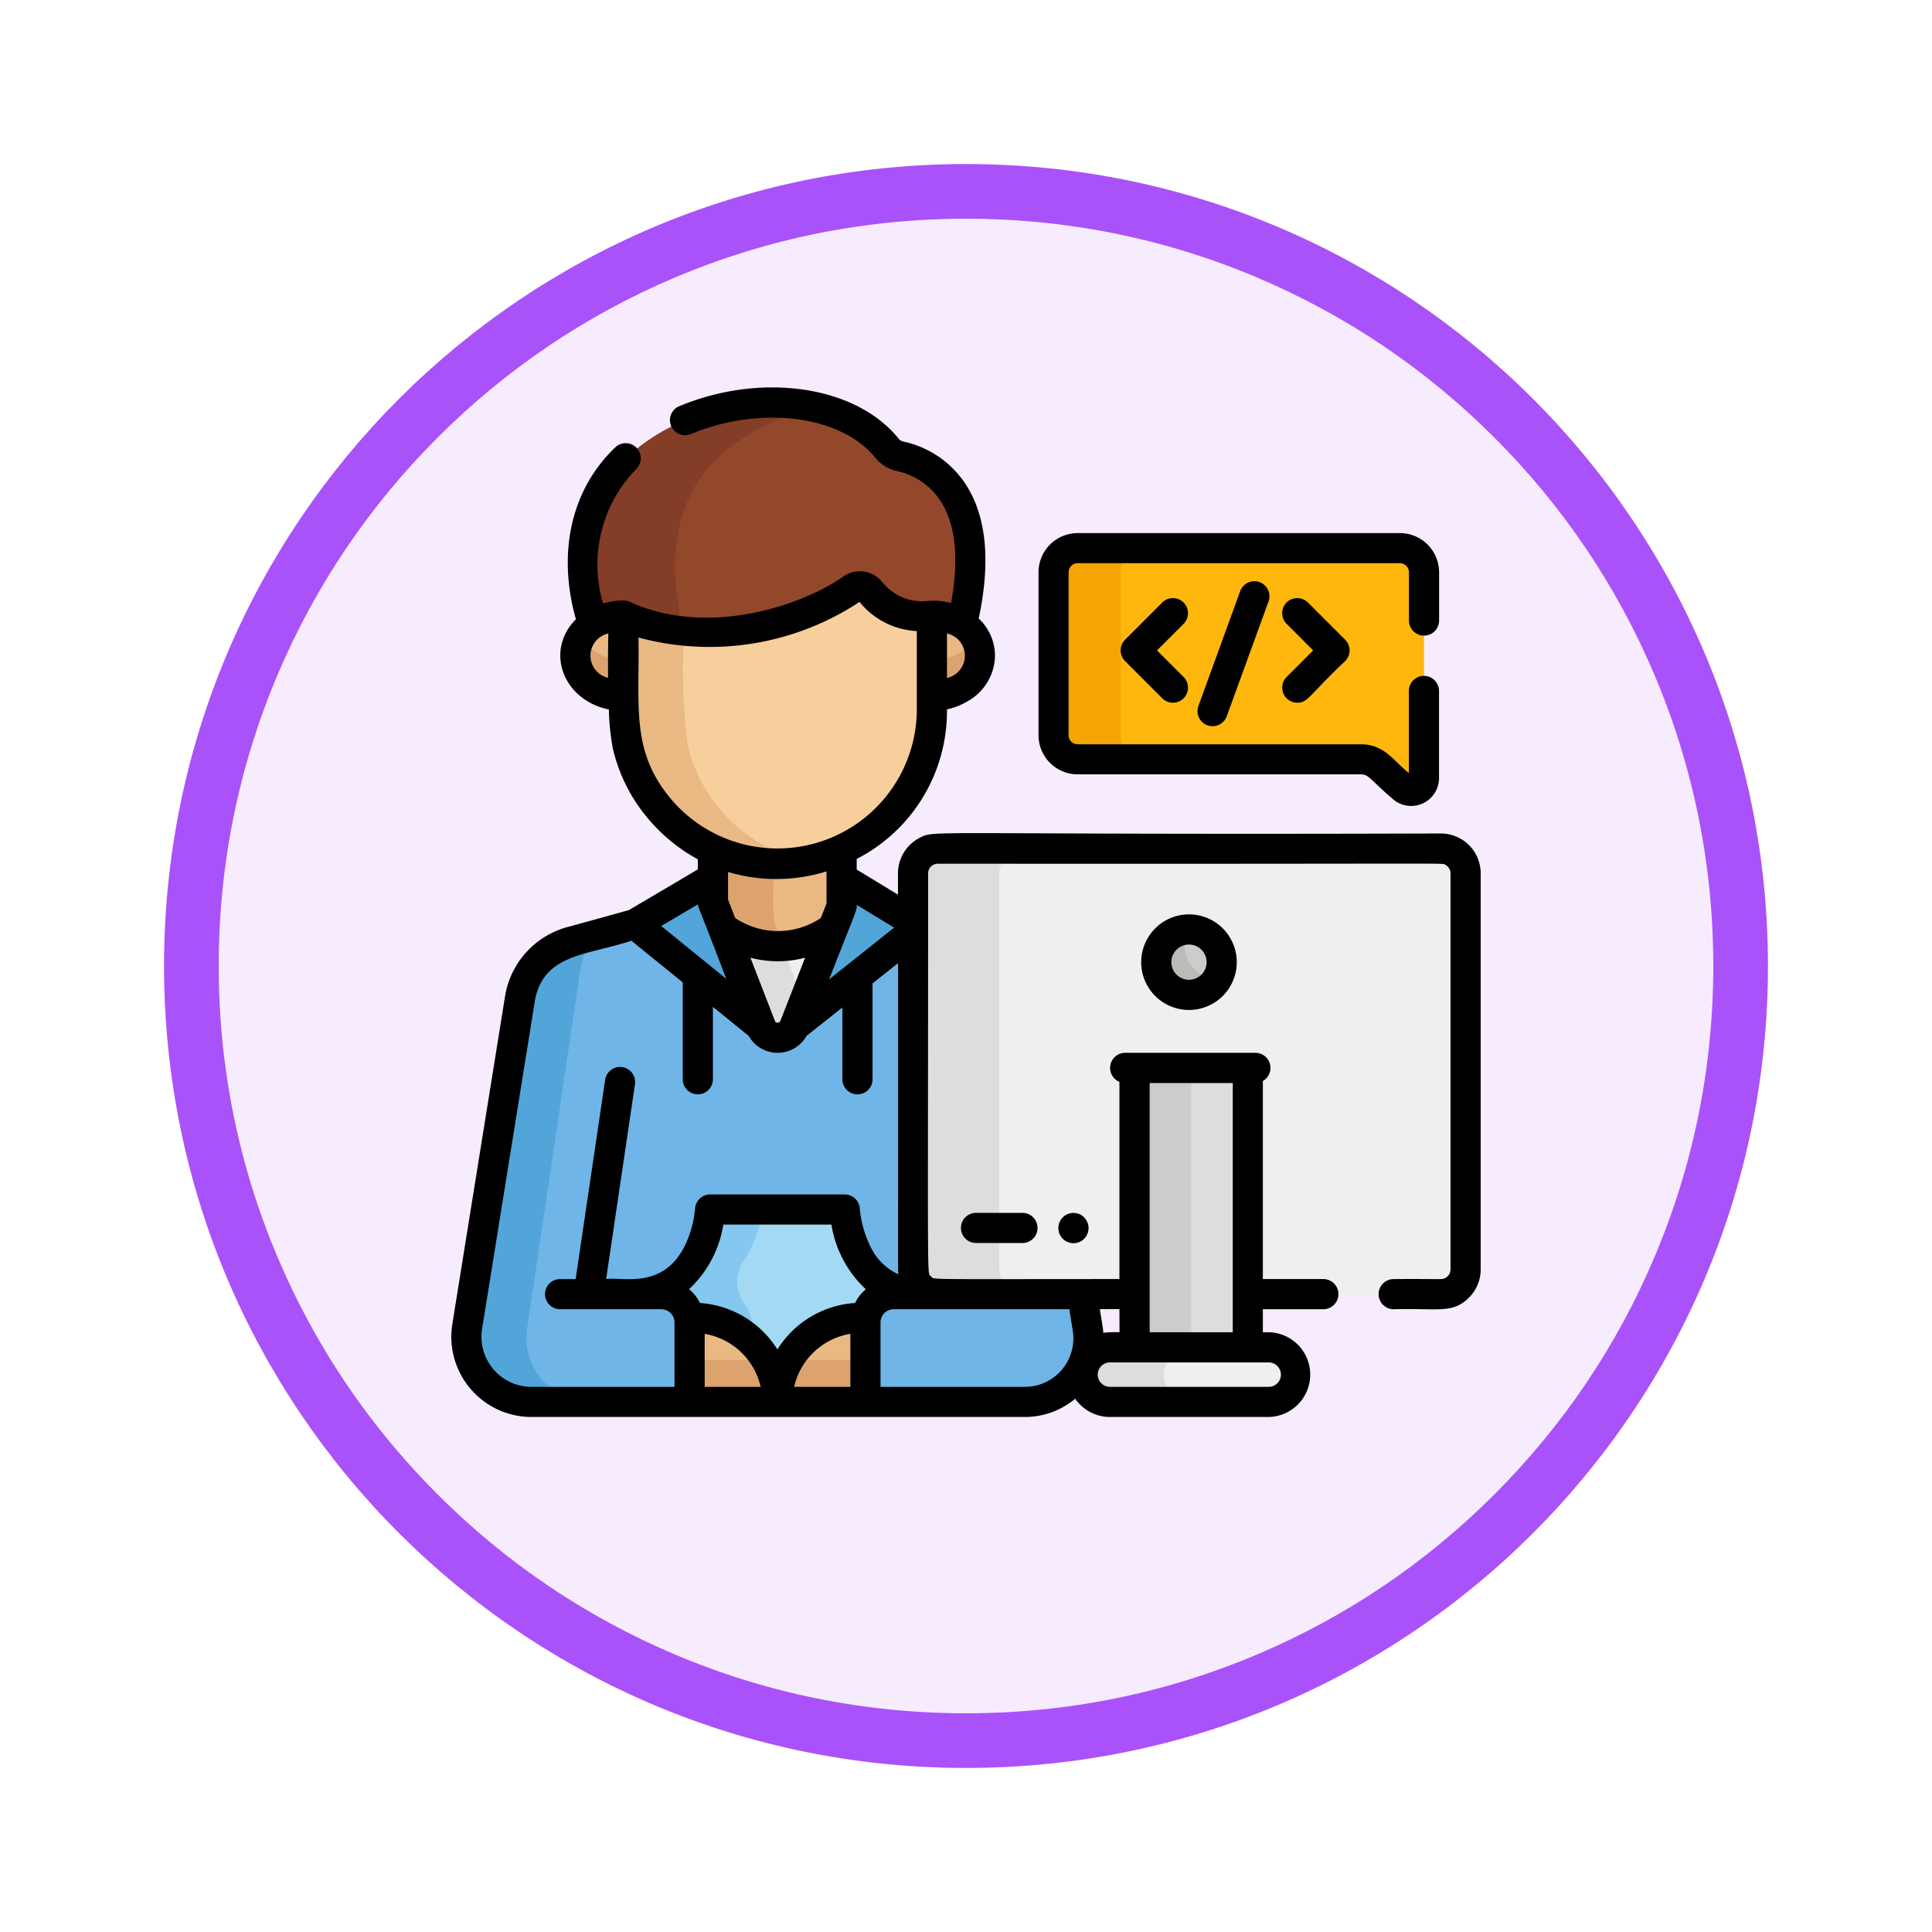 <svg xmlns="http://www.w3.org/2000/svg" xmlns:xlink="http://www.w3.org/1999/xlink" width="106" height="106" viewBox="0 0 106 106">
  <defs>
    <filter id="Trazado_982547" x="0" y="0" width="106" height="106" filterUnits="userSpaceOnUse">
      <feOffset dy="3" input="SourceAlpha"/>
      <feGaussianBlur stdDeviation="3" result="blur"/>
      <feFlood flood-opacity="0.161"/>
      <feComposite operator="in" in2="blur"/>
      <feComposite in="SourceGraphic"/>
    </filter>
  </defs>
  <g id="Grupo_1234536" data-name="Grupo 1234536" transform="translate(-171 -678)">
    <g id="Grupo_1234332" data-name="Grupo 1234332" transform="translate(0 -86)">
      <g id="Grupo_1174813" data-name="Grupo 1174813" transform="translate(0 -607)">
        <g id="Grupo_1173169" data-name="Grupo 1173169" transform="translate(0 -2340)">
          <g id="Grupo_1172017" data-name="Grupo 1172017" transform="translate(0 2654)">
            <g id="Grupo_1167337" data-name="Grupo 1167337" transform="translate(180 1063)">
              <g id="Grupo_1166720" data-name="Grupo 1166720" transform="translate(0)">
                <g id="Grupo_1164305" data-name="Grupo 1164305">
                  <g id="Grupo_1163948" data-name="Grupo 1163948">
                    <g id="Grupo_1158168" data-name="Grupo 1158168">
                      <g id="Grupo_1152576" data-name="Grupo 1152576">
                        <g id="Grupo_1148633" data-name="Grupo 1148633">
                          <g id="Grupo_1148525" data-name="Grupo 1148525">
                            <g transform="matrix(1, 0, 0, 1, -9, -6)" filter="url(#Trazado_982547)">
                              <g id="Trazado_982547-2" data-name="Trazado 982547" transform="translate(9 6)" fill="#f6ecfe">
                                <path d="M 44 86.5 C 38.262 86.5 32.696 85.377 27.458 83.161 C 22.397 81.02 17.852 77.956 13.948 74.052 C 10.044 70.148 6.98 65.603 4.839 60.542 C 2.623 55.304 1.5 49.738 1.5 44 C 1.5 38.262 2.623 32.696 4.839 27.458 C 6.98 22.397 10.044 17.852 13.948 13.948 C 17.852 10.044 22.397 6.98 27.458 4.839 C 32.696 2.623 38.262 1.5 44 1.5 C 49.738 1.5 55.304 2.623 60.542 4.839 C 65.603 6.98 70.148 10.044 74.052 13.948 C 77.956 17.852 81.02 22.397 83.161 27.458 C 85.377 32.696 86.5 38.262 86.5 44 C 86.5 49.738 85.377 55.304 83.161 60.542 C 81.02 65.603 77.956 70.148 74.052 74.052 C 70.148 77.956 65.603 81.02 60.542 83.161 C 55.304 85.377 49.738 86.5 44 86.5 Z" stroke="none"/>
                                <path d="M 44 3 C 38.464 3 33.095 4.084 28.042 6.221 C 23.16 8.286 18.775 11.242 15.009 15.009 C 11.242 18.775 8.286 23.16 6.221 28.042 C 4.084 33.095 3 38.464 3 44 C 3 49.536 4.084 54.905 6.221 59.958 C 8.286 64.84 11.242 69.225 15.009 72.991 C 18.775 76.758 23.16 79.714 28.042 81.779 C 33.095 83.916 38.464 85 44 85 C 49.536 85 54.905 83.916 59.958 81.779 C 64.84 79.714 69.225 76.758 72.991 72.991 C 76.758 69.225 79.714 64.84 81.779 59.958 C 83.916 54.905 85 49.536 85 44 C 85 38.464 83.916 33.095 81.779 28.042 C 79.714 23.16 76.758 18.775 72.991 15.009 C 69.225 11.242 64.84 8.286 59.958 6.221 C 54.905 4.084 49.536 3 44 3 M 44 0 C 68.301 0 88 19.699 88 44 C 88 68.301 68.301 88 44 88 C 19.699 88 0 68.301 0 44 C 0 19.699 19.699 0 44 0 Z" stroke="none" fill="#aa52f9"/>
                              </g>
                            </g>
                          </g>
                        </g>
                      </g>
                    </g>
                  </g>
                </g>
              </g>
            </g>
          </g>
        </g>
      </g>
    </g>
    <g id="programador_1_" data-name="programador (1)" transform="translate(195.718 699.256)">
      <path id="Trazado_1223803" data-name="Trazado 1223803" d="M130.145,223.846v6.406l7.055.222v0l.008,0v-6.649A8.454,8.454,0,0,1,130.145,223.846Z" transform="translate(-115.748 -199.123)" fill="#eab883"/>
      <path id="Trazado_1223804" data-name="Trazado 1223804" d="M133.456,224.839a8.165,8.165,0,0,1-3.311-.757v6.406l4.05.127-.513-1.417C133.317,228.186,133.51,227.631,133.456,224.839Z" transform="translate(-115.748 -199.359)" fill="#dda36f"/>
      <path id="Trazado_1223805" data-name="Trazado 1223805" d="M140.977,268.772a5.049,5.049,0,0,1-5.924-.035l-.046-.033v7.065h6.065V268.7Z" transform="translate(-120.074 -239.058)" fill="#efefef"/>
      <path id="Trazado_1223806" data-name="Trazado 1223806" d="M140,274.4l-1.7-4.688a5.26,5.26,0,0,1-3.294-1v7.065h3.331C138.918,275.347,140,274.4,140,274.4Z" transform="translate(-120.075 -239.059)" fill="#ddd"/>
      <path id="Trazado_1223807" data-name="Trazado 1223807" d="M41.609,287.074,38.7,268.986a3.975,3.975,0,0,0-3.035-3.085h0l-3.25-.9-.4-.234L25.5,270.609l0,0a.973.973,0,0,1-1.82,0l0,0-6.517-5.842-.4.234-3.25.9h0a3.975,3.975,0,0,0-3.035,3.085l-2.91,18.088a3.51,3.51,0,0,0,3.441,4.143H38.168A3.51,3.51,0,0,0,41.609,287.074Z" transform="translate(-6.656 -235.555)" fill="#70b5e8"/>
      <g id="Grupo_1234531" data-name="Grupo 1234531" transform="translate(0.868 26.919)">
        <path id="Trazado_1223808" data-name="Trazado 1223808" d="M10.877,293.552l2.91-19.633a3.815,3.815,0,0,1,.925-1.871l-1.192.33h0a3.975,3.975,0,0,0-3.035,3.085l-2.91,18.088a3.51,3.51,0,0,0,3.442,4.143h3.3A3.51,3.51,0,0,1,10.877,293.552Z" transform="translate(-7.524 -268.952)" fill="#52a5d8"/>
        <path id="Trazado_1223809" data-name="Trazado 1223809" d="M98.239,252.12l-6.913-5.608,4.283-2.527v1.342Z" transform="translate(-82.08 -243.985)" fill="#52a5d8"/>
        <path id="Trazado_1223810" data-name="Trazado 1223810" d="M170.455,252.12l6.914-5.608-4.3-2.527v1.342Z" transform="translate(-152.479 -243.985)" fill="#52a5d8"/>
      </g>
      <path id="Trazado_1223811" data-name="Trazado 1223811" d="M109.156,415.351v4.028H117.7v-4.028a2.384,2.384,0,0,1,1.806-2.309,4.841,4.841,0,0,1-2.3-3.424.994.994,0,0,0-.972-.8h-5.67a1,1,0,0,0-.972.8,4.852,4.852,0,0,1-2.282,3.412A2.385,2.385,0,0,1,109.156,415.351Z" transform="translate(-95.431 -363.718)" fill="#a4d9f4"/>
      <path id="Trazado_1223812" data-name="Trazado 1223812" d="M112.012,419.379v-3.933a2.544,2.544,0,0,0-.482-1.493,2.08,2.08,0,0,1,.019-2.382,6.506,6.506,0,0,0,.929-2.289,1.08,1.08,0,0,1,.218-.458h-2.132a1,1,0,0,0-.972.8,4.852,4.852,0,0,1-2.282,3.412,2.385,2.385,0,0,1,1.848,2.32v4.028Z" transform="translate(-95.432 -363.718)" fill="#84c7ef"/>
      <g id="Grupo_1234532" data-name="Grupo 1234532" transform="translate(13.119 51.048)">
        <path id="Trazado_1223813" data-name="Trazado 1223813" d="M167.051,462.688h-.217a4.627,4.627,0,0,0-4.613,4.613h4.83v-4.613Z" transform="translate(-157.404 -462.688)" fill="#eab883"/>
        <path id="Trazado_1223814" data-name="Trazado 1223814" d="M118.563,462.688V467.3h4.817a4.627,4.627,0,0,0-4.613-4.613Z" transform="translate(-118.563 -462.688)" fill="#eab883"/>
      </g>
      <g id="Grupo_1234533" data-name="Grupo 1234533" transform="translate(13.119 53.355)">
        <path id="Trazado_1223815" data-name="Trazado 1223815" d="M162.222,485.9h4.83v-2.307h-4.207A4.573,4.573,0,0,0,162.222,485.9Z" transform="translate(-157.405 -483.594)" fill="#dda36f"/>
        <path id="Trazado_1223816" data-name="Trazado 1223816" d="M118.563,483.594V485.9h4.817a4.574,4.574,0,0,0-.624-2.307Z" transform="translate(-118.563 -483.594)" fill="#dda36f"/>
      </g>
      <path id="Trazado_1223817" data-name="Trazado 1223817" d="M83.187,10.532a1.289,1.289,0,0,1-.733-.448c-2.87-3.577-10.5-3.281-14.472.688-3.657,3.657-1.634,9.492-1.634,9.492H86.571C88.338,12.845,84.544,10.829,83.187,10.532Z" transform="translate(-58.494 -6.749)" fill="#93482b"/>
      <path id="Trazado_1223818" data-name="Trazado 1223818" d="M73,10.773a11.222,11.222,0,0,1,5.617-2.915,11.939,11.939,0,0,0-10.633,2.915c-3.657,3.657-1.634,9.492-1.634,9.492h5.017S69.341,14.43,73,10.773Z" transform="translate(-58.494 -6.75)" fill="#843d26"/>
      <g id="Grupo_1234534" data-name="Grupo 1234534" transform="translate(6.88 12.518)">
        <path id="Trazado_1223819" data-name="Trazado 1223819" d="M63.006,113.946l0,0a2,2,0,0,0,0,3.444l0,0a2.955,2.955,0,0,0,1.646.484v-4.406h0A2.955,2.955,0,0,0,63.006,113.946Z" transform="translate(-62.018 -113.462)" fill="#eab883"/>
        <path id="Trazado_1223820" data-name="Trazado 1223820" d="M240.72,113.948l0,0a2.158,2.158,0,0,1,.954,1.385l0,.009c.006.033.011.066.015.1,0,.009,0,.018,0,.027,0,.028.006.056.008.085s0,.05,0,.075,0,.025,0,.038v.005c0,.013,0,.025,0,.038s0,.05,0,.075,0,.057-.008.085c0,.009,0,.018,0,.028,0,.033-.009.066-.015.1l0,.009a2.158,2.158,0,0,1-.954,1.385l0,0a2.955,2.955,0,0,1-1.646.484v-4.406A2.984,2.984,0,0,1,240.72,113.948Z" transform="translate(-219.54 -113.464)" fill="#eab883"/>
      </g>
      <g id="Grupo_1234535" data-name="Grupo 1234535" transform="translate(6.88 13.73)">
        <path id="Trazado_1223821" data-name="Trazado 1223821" d="M63,125.177a2.337,2.337,0,0,1-.7-.731,1.98,1.98,0,0,0,.7,2.713l0,0a2.955,2.955,0,0,0,1.646.484v-1.982A2.953,2.953,0,0,1,63,125.173Z" transform="translate(-62.013 -124.446)" fill="#dda36f"/>
        <path id="Trazado_1223822" data-name="Trazado 1223822" d="M241.706,125.4c0-.025,0-.05,0-.075s0-.057-.008-.085c0-.009,0-.018,0-.027,0-.033-.009-.066-.015-.1l0-.009a1.947,1.947,0,0,0-.252-.655,2.334,2.334,0,0,1-.7.731l0,0a2.955,2.955,0,0,1-1.646.484v1.982a2.954,2.954,0,0,0,1.646-.484l0,0a2.157,2.157,0,0,0,.954-1.385l0-.009c.006-.033.011-.066.015-.1,0-.009,0-.018,0-.027,0-.028.006-.056.008-.085s0-.05,0-.075,0-.025,0-.038v-.005C241.708,125.421,241.707,125.408,241.706,125.4Z" transform="translate(-219.539 -124.445)" fill="#dda36f"/>
      </g>
      <path id="Trazado_1223823" data-name="Trazado 1223823" d="M102.6,103.356v-2.837a3.641,3.641,0,0,1-3.361-1.311.751.751,0,0,0-1.032-.153c-2,1.45-7.637,3.693-12.532,1.465v1.621h-.009a34.608,34.608,0,0,0,.237,5.5,8.463,8.463,0,0,0,16.7-1.957c0-.958,0-1.716,0-2.323h0Z" transform="translate(-76.169 -88)" fill="#f7cf9c"/>
      <path id="Trazado_1223824" data-name="Trazado 1223824" d="M89.181,120.581a34.609,34.609,0,0,1-.237-5.5h.009v-.745a10.5,10.5,0,0,1-3.281-.876v1.621h-.009a34.621,34.621,0,0,0,.237,5.5,8.4,8.4,0,0,0,9.787,6.346A8.5,8.5,0,0,1,89.181,120.581Z" transform="translate(-76.169 -100.945)" fill="#eab883"/>
      <path id="Trazado_1223825" data-name="Trazado 1223825" d="M258.648,229.264c-29.824,0-27.838-.058-28.246.164a1.359,1.359,0,0,0-.712,1.2v21.728a1.36,1.36,0,0,0,1.36,1.36h27.6a1.36,1.36,0,0,0,1.36-1.36V230.624A1.541,1.541,0,0,0,258.648,229.264Z" transform="translate(-204.312 -203.964)" fill="#efefef"/>
      <path id="Trazado_1223826" data-name="Trazado 1223826" d="M234.421,252.362V230.634a1.36,1.36,0,0,1,1.36-1.36c-4.791.055-4.847-.125-5.378.164a1.359,1.359,0,0,0-.712,1.2v21.728a1.36,1.36,0,0,0,1.36,1.36h4.73A1.36,1.36,0,0,1,234.421,252.362Z" transform="translate(-204.312 -203.973)" fill="#ddd"/>
      <path id="Trazado_1223827" data-name="Trazado 1223827" d="M318.575,79.936H300.9a1.328,1.328,0,0,0-1.324,1.324v8.935a1.328,1.328,0,0,0,1.324,1.324h15.556a1.454,1.454,0,0,1,.978.378l1.29,1.172a.7.7,0,0,0,1.173-.519V81.26A1.328,1.328,0,0,0,318.575,79.936Z" transform="translate(-266.488 -71.117)" fill="#ffb70d"/>
      <path id="Trazado_1223828" data-name="Trazado 1223828" d="M303.257,90.195V81.26a1.328,1.328,0,0,1,1.324-1.324H300.9a1.328,1.328,0,0,0-1.324,1.324v8.935a1.328,1.328,0,0,0,1.324,1.324h3.678A1.328,1.328,0,0,1,303.257,90.195Z" transform="translate(-266.489 -71.117)" fill="#f4a403"/>
      <circle id="Elipse_13866" data-name="Elipse 13866" cx="1.795" cy="1.795" r="1.795" transform="translate(38.723 29.739)" fill="#ccc"/>
      <path id="Trazado_1223829" data-name="Trazado 1223829" d="M352.411,269.56a1.794,1.794,0,1,0,1.553,2.689A1.792,1.792,0,0,1,352.411,269.56Z" transform="translate(-311.892 -239.82)" fill="#bcbbb8"/>
      <path id="Trazado_1223830" data-name="Trazado 1223830" d="M346.043,355.248V338.425a0,0,0,0,0,0,0h-6.207a0,0,0,0,0,0,0v16.823Z" transform="translate(-302.3 -301.084)" fill="#ddd"/>
      <path id="Trazado_1223831" data-name="Trazado 1223831" d="M342.937,338.425a0,0,0,0,1,0,0h-3.106a0,0,0,0,0,0,0v16.823h3.106Z" transform="translate(-302.3 -301.084)" fill="#ccc"/>
      <path id="Trazado_1223832" data-name="Trazado 1223832" d="M325.745,478.855h0a1.5,1.5,0,0,0-1.5-1.5h-8.71a1.5,1.5,0,0,0-1.5,1.5h0a1.5,1.5,0,0,0,1.5,1.5h8.71A1.5,1.5,0,0,0,325.745,478.855Z" transform="translate(-279.354 -424.691)" fill="#efefef"/>
      <path id="Trazado_1223833" data-name="Trazado 1223833" d="M318.493,478.855h0a1.5,1.5,0,0,1,1.5-1.5h-4.452a1.5,1.5,0,0,0-1.5,1.5h0a1.5,1.5,0,0,0,1.5,1.5h4.452A1.5,1.5,0,0,1,318.493,478.855Z" transform="translate(-279.355 -424.691)" fill="#ddd"/>
      <path id="Trazado_1223834" data-name="Trazado 1223834" d="M343.117,264.67a2.622,2.622,0,1,0,2.622-2.622A2.625,2.625,0,0,0,343.117,264.67Zm3.589,0a.967.967,0,1,1-.967-.967A.969.969,0,0,1,346.706,264.67Z" transform="translate(-305.223 -233.136)"/>
      <path id="Trazado_1223835" data-name="Trazado 1223835" d="M254.328,410.5a.827.827,0,1,0,0,1.655h2.547a.827.827,0,0,0,0-1.655Z" transform="translate(-225.495 -365.212)"/>
      <path id="Trazado_1223836" data-name="Trazado 1223836" d="M303.366,410.747a.835.835,0,0,0-.747-.226.821.821,0,0,0-.154.047.846.846,0,0,0-.143.076.806.806,0,0,0-.229.228.852.852,0,0,0-.124.3.828.828,0,1,0,1.639.162.826.826,0,0,0-.064-.317A1.1,1.1,0,0,0,303.366,410.747Z" transform="translate(-268.602 -365.214)"/>
      <path id="Trazado_1223837" data-name="Trazado 1223837" d="M336.348,105.012a.827.827,0,0,0-1.17,0l-2.042,2.042a.827.827,0,0,0,0,1.17l2.042,2.042a.827.827,0,0,0,1.17-1.17l-1.457-1.457,1.457-1.457A.827.827,0,0,0,336.348,105.012Z" transform="translate(-296.128 -93.21)"/>
      <path id="Trazado_1223838" data-name="Trazado 1223838" d="M414.061,110.508c.592,0,.64-.405,2.627-2.284a.827.827,0,0,0,0-1.17l-2.042-2.042a.827.827,0,1,0-1.17,1.17l1.457,1.457-1.457,1.457A.828.828,0,0,0,414.061,110.508Z" transform="translate(-367.603 -93.21)"/>
      <path id="Trazado_1223839" data-name="Trazado 1223839" d="M373.459,96.917l-2.293,6.3a.827.827,0,1,0,1.555.566l2.293-6.3a.827.827,0,1,0-1.555-.566Z" transform="translate(-330.133 -85.74)"/>
      <path id="Trazado_1223840" data-name="Trazado 1223840" d="M54.335,24.473c-28.76.093-27.729-.231-28.641.264A2.187,2.187,0,0,0,24.55,26.66v1.17l-2.264-1.377v-.583a9.114,9.114,0,0,0,4.952-8.194v-.013a3.668,3.668,0,0,0,1.2-.485.82.82,0,0,0,.085-.05,2.914,2.914,0,0,0,1.348-2.335,2.785,2.785,0,0,0-.892-2.112c.656-3.088.435-5.537-.661-7.284a5.439,5.439,0,0,0-3.463-2.424.465.465,0,0,1-.265-.158C22.257-.089,17.081-.857,12.548,1.031a.827.827,0,0,0,.636,1.528C17,.97,21.441,1.538,23.3,3.853a2.125,2.125,0,0,0,1.2.739,3.794,3.794,0,0,1,2.416,1.687c.806,1.283.987,3.149.545,5.554a3.512,3.512,0,0,0-1.26-.119,2.79,2.79,0,0,1-2.5-1.018,1.577,1.577,0,0,0-2.168-.311c-1.84,1.334-7.072,3.415-11.593,1.428a.818.818,0,0,0-.441-.121.539.539,0,0,0-.07,0,3.9,3.9,0,0,0-1.061.16,7.516,7.516,0,0,1,1.815-7.368h0A.827.827,0,1,0,9.037,3.29C6.446,5.774,5.923,9.347,6.879,12.72c-1.71,1.71-.731,4.43,1.809,4.95a13.277,13.277,0,0,0,.22,2.156,9.184,9.184,0,0,0,1.99,3.9,9.466,9.466,0,0,0,2.67,2.165v.553L9.786,28.677l-3.206.888a4.728,4.728,0,0,0-3.565,3.7l-.006.031L.1,51.387a4.4,4.4,0,0,0,4.346,5.1H31.511a4.307,4.307,0,0,0,2.762-1,2.323,2.323,0,0,0,1.908,1h8.71a2.325,2.325,0,0,0,0-4.649h-.322V50.575h3.319a.827.827,0,1,0,0-1.655H44.569V38.054a.828.828,0,0,0-.408-1.547H37.012A.828.828,0,0,0,36.7,38.1V48.92c-11,0-10.137.048-10.341-.156-.226-.226-.156,1.107-.156-22.1a.532.532,0,0,1,.532-.532c29.4.023,27.628-.057,27.851.064a.533.533,0,0,1,.279.468V48.388a.532.532,0,0,1-.279.469c-.206.112-.142.043-2.839.064a.827.827,0,0,0,0,1.655c2.462-.068,3.231.262,4.133-.64a2.172,2.172,0,0,0,.641-1.547V26.66A2.187,2.187,0,0,0,54.335,24.473ZM22.193,50.233a5.443,5.443,0,0,0-4.259,2.549,5.444,5.444,0,0,0-4.245-2.548,2.4,2.4,0,0,0-.6-.761,6.156,6.156,0,0,0,1.878-3.541H20.9a6.15,6.15,0,0,0,1.885,3.547A2.4,2.4,0,0,0,22.193,50.233Zm-4.4-15.488-1.339-3.457a5.834,5.834,0,0,0,3,0L18.1,34.751a.148.148,0,0,1-.152.1C17.836,34.854,17.821,34.814,17.794,34.746Zm2.837-8.193v1.764l-.313.794a4.212,4.212,0,0,1-4.7,0l-.391-1.009V26.584A9.252,9.252,0,0,0,20.631,26.553Zm3.709,3.086-3.57,2.843c1.556-3.957,1.536-3.8,1.515-4.092Zm2.9-13.7V13.5A1.249,1.249,0,0,1,27.238,15.94ZM8.658,13.5c-.012.646-.021,1.523-.013,2.433A1.247,1.247,0,0,1,8.658,13.5Zm3.495,9.148c-2.273-2.648-1.779-5.084-1.84-8.927A14.937,14.937,0,0,0,22.44,11.769a4.322,4.322,0,0,0,3.144,1.6c0,.4,0,1.91,0,4.307A7.646,7.646,0,0,1,12.153,22.649Zm1.421,5.714c.029.231.116.307,1.556,4.087l-3.572-2.9Zm-6.985,1.2q-.035.012-.068.027A.59.59,0,0,1,6.59,29.564ZM1.733,51.65,4.641,33.578c.514-2.524,2.879-2.414,5.281-3.222l2.819,2.287v5.314a.827.827,0,1,0,1.655,0V33.986l1.965,1.594a1.818,1.818,0,0,0,3.17,0L21.5,34.018v3.941a.827.827,0,0,0,1.655,0V32.7l1.4-1.112c.008,17.931-.017,16.782.018,17.071a3.132,3.132,0,0,1-1.55-1.557,5.878,5.878,0,0,1-.566-2.039.827.827,0,0,0-.826-.785H14.243a.83.83,0,0,0-.826.783,5.878,5.878,0,0,1-.566,2.041c-1.223,2.429-3.442,1.678-4.313,1.819l1.582-10.69a.827.827,0,1,0-1.637-.242L6.865,48.921H6.012a.827.827,0,1,0,0,1.655h5.55a.728.728,0,0,1,.727.725v3.534H4.446A2.748,2.748,0,0,1,1.733,51.65Zm12.212,3.184V51.927a3.8,3.8,0,0,1,3.071,2.907Zm7.992-2.909v2.909H18.853A3.8,3.8,0,0,1,21.937,51.924ZM45.56,54.164a.671.671,0,0,1-.67.67h-8.71a.67.67,0,1,1,0-1.34h8.71A.671.671,0,0,1,45.56,54.164Zm-7.2-2.325V38.165h4.558V51.839Zm-1.655,0a5.376,5.376,0,0,0-.889.032c-.025-.348-.058-.447-.19-1.3H36.7Zm-2.755-1.264.189,1.177a2.66,2.66,0,0,1-2.626,3.082H23.592V51.3a.728.728,0,0,1,.727-.725Z" transform="translate(0 0)"/>
      <path id="Trazado_1223841" data-name="Trazado 1223841" d="M294.21,85.675h15.556c.411,0,.494.29,1.711,1.335a1.529,1.529,0,0,0,2.557-1.132V81.1a.827.827,0,1,0-1.655,0v4.5c-.8-.616-1.327-1.574-2.613-1.574H294.21a.5.5,0,0,1-.5-.5V74.588a.5.5,0,0,1,.5-.5h17.673a.5.5,0,0,1,.5.5v2.647a.827.827,0,1,0,1.655,0V74.588a2.154,2.154,0,0,0-2.151-2.151H294.21a2.154,2.154,0,0,0-2.151,2.151v8.935A2.154,2.154,0,0,0,294.21,85.675Z" transform="translate(-259.799 -64.445)"/>
    </g>
  </g>
</svg>

